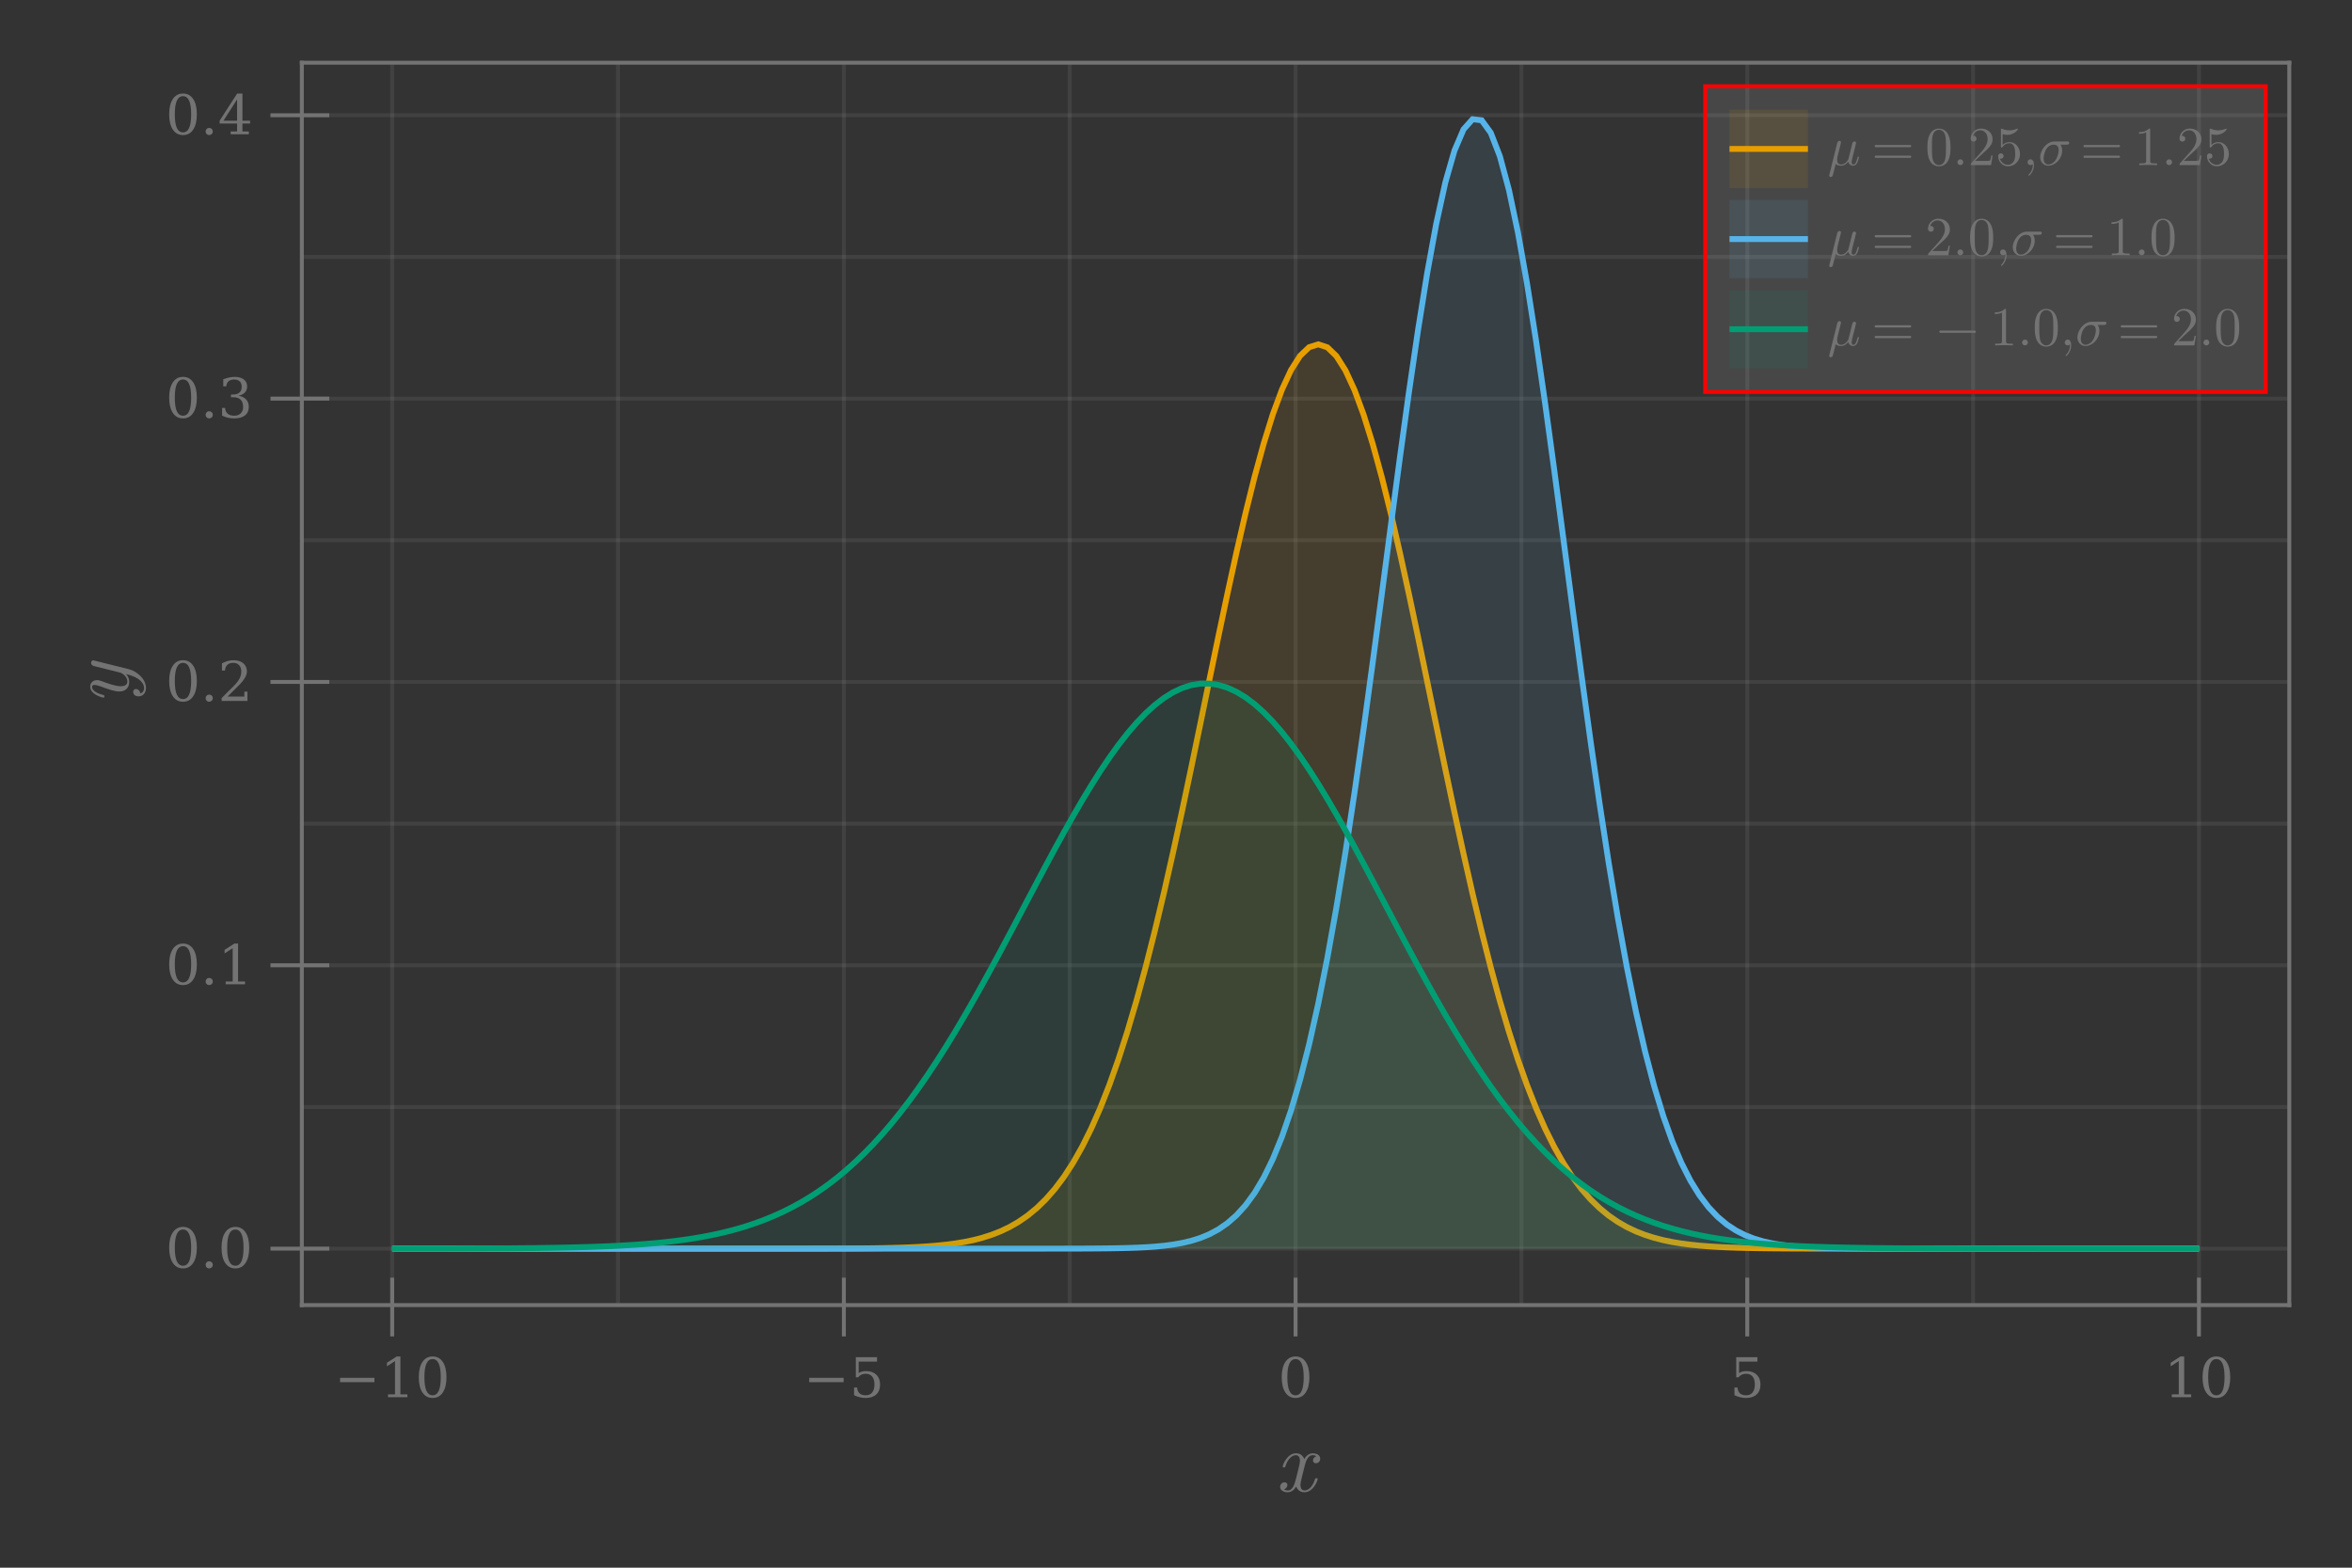 <?xml version="1.0" encoding="UTF-8"?>
<svg xmlns="http://www.w3.org/2000/svg" xmlns:xlink="http://www.w3.org/1999/xlink" width="600" height="400" viewBox="0 0 600 400">
<rect x="0" y="0" width="600" height="400" fill="#333333" stroke="none"/>
<defs>
<g>
<g id="glyph-0-0-26300f69">
<path d="M 10.734 -3.141 C 10.734 -3.359 10.562 -3.359 10.406 -3.359 C 10.141 -3.359 10.125 -3.344 10.016 -2.984 C 9.422 -1.094 8.312 -0.234 7.391 -0.234 C 6.953 -0.234 6.359 -0.5 6.359 -1.656 C 6.359 -2.172 6.594 -3.125 6.781 -3.875 L 7.531 -6.891 C 7.828 -8.031 8.422 -9.234 9.453 -9.234 C 9.531 -9.234 10.078 -9.234 10.422 -8.938 C 9.547 -8.719 9.547 -7.875 9.547 -7.875 C 9.547 -7.594 9.75 -7.172 10.312 -7.172 C 10.719 -7.172 11.391 -7.484 11.391 -8.344 C 11.391 -9.453 10.125 -9.719 9.484 -9.719 C 8.266 -9.719 7.547 -8.641 7.328 -8.234 C 6.844 -9.547 5.766 -9.719 5.219 -9.719 C 3.016 -9.719 1.828 -6.844 1.828 -6.344 C 1.828 -6.109 2.047 -6.109 2.156 -6.109 C 2.438 -6.109 2.438 -6.141 2.547 -6.484 C 3.141 -8.375 4.297 -9.234 5.172 -9.234 C 5.812 -9.234 6.219 -8.734 6.219 -7.859 C 6.219 -7.328 5.969 -6.25 5.766 -5.438 L 5.266 -3.438 C 4.906 -2 4.438 -0.234 3.125 -0.234 C 3.062 -0.234 2.531 -0.234 2.156 -0.547 C 2.812 -0.719 3.016 -1.281 3.016 -1.609 C 3.016 -2.172 2.547 -2.312 2.266 -2.312 C 1.719 -2.312 1.172 -1.844 1.172 -1.125 C 1.172 -0.266 2.094 0.234 3.109 0.234 C 4.156 0.234 4.891 -0.594 5.266 -1.25 C 5.703 0 6.781 0.234 7.344 0.234 C 9.609 0.234 10.734 -2.703 10.734 -3.141 Z M 10.734 -3.141 "/>
</g>
<g id="glyph-1-0-26300f69">
<path d="M 1.484 -4.938 L 10.25 -4.938 L 10.25 -3.828 L 1.484 -3.828 Z M 1.484 -4.938 "/>
</g>
<g id="glyph-2-0-26300f69">
<path d="M 1.984 0 L 1.984 -0.719 L 3.766 -0.719 L 3.766 -9.219 L 1.703 -7.875 L 1.703 -8.781 L 4.203 -10.391 L 5.141 -10.391 L 5.141 -0.719 L 6.922 -0.719 L 6.922 0 Z M 1.984 0 "/>
</g>
<g id="glyph-3-0-26300f69">
<path d="M 4.453 -0.484 C 5.148 -0.484 5.672 -0.863 6.016 -1.625 C 6.359 -2.395 6.531 -3.551 6.531 -5.094 C 6.531 -6.645 6.359 -7.801 6.016 -8.562 C 5.672 -9.332 5.148 -9.719 4.453 -9.719 C 3.754 -9.719 3.227 -9.332 2.875 -8.562 C 2.531 -7.801 2.359 -6.645 2.359 -5.094 C 2.359 -3.551 2.531 -2.395 2.875 -1.625 C 3.227 -0.863 3.754 -0.484 4.453 -0.484 Z M 4.453 0.203 C 3.348 0.203 2.484 -0.258 1.859 -1.188 C 1.234 -2.125 0.922 -3.426 0.922 -5.094 C 0.922 -6.77 1.234 -8.07 1.859 -9 C 2.484 -9.926 3.348 -10.391 4.453 -10.391 C 5.566 -10.391 6.43 -9.926 7.047 -9 C 7.672 -8.07 7.984 -6.77 7.984 -5.094 C 7.984 -3.426 7.672 -2.125 7.047 -1.188 C 6.43 -0.258 5.566 0.203 4.453 0.203 Z M 4.453 0.203 "/>
</g>
<g id="glyph-3-1-26300f69">
<path d="M 7.047 -10.203 L 7.047 -9.078 L 2.359 -9.078 L 2.359 -6.156 C 2.598 -6.32 2.875 -6.445 3.188 -6.531 C 3.508 -6.613 3.867 -6.656 4.266 -6.656 C 5.359 -6.656 6.223 -6.348 6.859 -5.734 C 7.504 -5.117 7.828 -4.285 7.828 -3.234 C 7.828 -2.148 7.504 -1.305 6.859 -0.703 C 6.211 -0.098 5.305 0.203 4.141 0.203 C 3.672 0.203 3.191 0.145 2.703 0.031 C 2.211 -0.082 1.707 -0.258 1.188 -0.5 L 1.188 -2.469 L 1.969 -2.469 C 2.008 -1.82 2.211 -1.328 2.578 -0.984 C 2.953 -0.648 3.473 -0.484 4.141 -0.484 C 4.859 -0.484 5.41 -0.719 5.797 -1.188 C 6.191 -1.664 6.391 -2.348 6.391 -3.234 C 6.391 -4.117 6.195 -4.797 5.812 -5.266 C 5.426 -5.734 4.867 -5.969 4.141 -5.969 C 3.734 -5.969 3.375 -5.895 3.062 -5.75 C 2.75 -5.602 2.473 -5.379 2.234 -5.078 L 1.641 -5.078 L 1.641 -10.203 Z M 7.047 -10.203 "/>
</g>
<g id="glyph-3-2-26300f69">
<path d="M 1.984 0 L 1.984 -0.719 L 3.766 -0.719 L 3.766 -9.219 L 1.703 -7.875 L 1.703 -8.781 L 4.203 -10.391 L 5.141 -10.391 L 5.141 -0.719 L 6.922 -0.719 L 6.922 0 Z M 1.984 0 "/>
</g>
<g id="glyph-4-0-26300f69">
<path d="M 7.047 -10.203 L 7.047 -9.078 L 2.359 -9.078 L 2.359 -6.156 C 2.598 -6.32 2.875 -6.445 3.188 -6.531 C 3.508 -6.613 3.867 -6.656 4.266 -6.656 C 5.359 -6.656 6.223 -6.348 6.859 -5.734 C 7.504 -5.117 7.828 -4.285 7.828 -3.234 C 7.828 -2.148 7.504 -1.305 6.859 -0.703 C 6.211 -0.098 5.305 0.203 4.141 0.203 C 3.672 0.203 3.191 0.145 2.703 0.031 C 2.211 -0.082 1.707 -0.258 1.188 -0.5 L 1.188 -2.469 L 1.969 -2.469 C 2.008 -1.82 2.211 -1.328 2.578 -0.984 C 2.953 -0.648 3.473 -0.484 4.141 -0.484 C 4.859 -0.484 5.41 -0.719 5.797 -1.188 C 6.191 -1.664 6.391 -2.348 6.391 -3.234 C 6.391 -4.117 6.195 -4.797 5.812 -5.266 C 5.426 -5.734 4.867 -5.969 4.141 -5.969 C 3.734 -5.969 3.375 -5.895 3.062 -5.75 C 2.75 -5.602 2.473 -5.379 2.234 -5.078 L 1.641 -5.078 L 1.641 -10.203 Z M 7.047 -10.203 "/>
</g>
<g id="glyph-5-0-26300f69">
<path d="M 0.062 -9.125 L -8.609 -11.281 C -8.734 -11.312 -8.844 -11.359 -8.906 -11.359 C -9.156 -11.359 -9.484 -11.172 -9.484 -10.734 C -9.484 -10.078 -8.844 -9.922 -8.672 -9.875 L -2.203 -8.266 C -1.562 -8.125 -0.234 -7.234 -0.234 -5.938 C -0.234 -4.953 -1.203 -4.75 -1.938 -4.75 C -3.281 -4.75 -5.266 -5.484 -6.75 -6.031 C -7.219 -6.203 -7.531 -6.312 -7.938 -6.312 C -9.047 -6.312 -9.719 -5.594 -9.719 -4.641 C -9.719 -2.594 -6.469 -1.828 -6.344 -1.828 C -6.109 -1.828 -6.109 -2.047 -6.109 -2.156 C -6.109 -2.438 -6.156 -2.469 -6.469 -2.547 C -7.156 -2.734 -9.234 -3.328 -9.234 -4.594 C -9.234 -4.844 -9.172 -5.078 -8.609 -5.078 C -8.078 -5.078 -7.484 -4.859 -6.625 -4.547 C -5.078 -3.984 -3.453 -3.406 -2.312 -3.406 C -0.391 -3.406 0.234 -4.688 0.234 -5.875 C 0.234 -6.891 -0.281 -7.562 -0.578 -7.859 C 3.062 -7.016 4.031 -5.391 4.031 -4.297 C 4.031 -3.234 3.188 -2.922 3.078 -2.922 C 3.078 -2.922 3.031 -2.953 3.016 -3.109 C 2.906 -3.781 2.312 -4.047 1.953 -4.047 C 1.5 -4.047 1.25 -3.703 1.25 -3.297 C 1.25 -3.031 1.391 -2.172 2.625 -2.172 C 3.766 -2.172 4.516 -3.078 4.516 -4.297 C 4.516 -6.578 2.25 -8.578 0.062 -9.125 Z M 0.062 -9.125 "/>
</g>
<g id="glyph-6-0-26300f69">
<path d="M 4.453 -0.484 C 5.148 -0.484 5.672 -0.863 6.016 -1.625 C 6.359 -2.395 6.531 -3.551 6.531 -5.094 C 6.531 -6.645 6.359 -7.801 6.016 -8.562 C 5.672 -9.332 5.148 -9.719 4.453 -9.719 C 3.754 -9.719 3.227 -9.332 2.875 -8.562 C 2.531 -7.801 2.359 -6.645 2.359 -5.094 C 2.359 -3.551 2.531 -2.395 2.875 -1.625 C 3.227 -0.863 3.754 -0.484 4.453 -0.484 Z M 4.453 0.203 C 3.348 0.203 2.484 -0.258 1.859 -1.188 C 1.234 -2.125 0.922 -3.426 0.922 -5.094 C 0.922 -6.77 1.234 -8.07 1.859 -9 C 2.484 -9.926 3.348 -10.391 4.453 -10.391 C 5.566 -10.391 6.43 -9.926 7.047 -9 C 7.672 -8.07 7.984 -6.77 7.984 -5.094 C 7.984 -3.426 7.672 -2.125 7.047 -1.188 C 6.43 -0.258 5.566 0.203 4.453 0.203 Z M 4.453 0.203 "/>
</g>
<g id="glyph-6-1-26300f69">
<path d="M 1.312 -0.719 C 1.312 -0.969 1.398 -1.18 1.578 -1.359 C 1.754 -1.535 1.973 -1.625 2.234 -1.625 C 2.484 -1.625 2.695 -1.535 2.875 -1.359 C 3.051 -1.18 3.141 -0.969 3.141 -0.719 C 3.141 -0.457 3.051 -0.238 2.875 -0.062 C 2.695 0.113 2.484 0.203 2.234 0.203 C 1.973 0.203 1.754 0.113 1.578 -0.062 C 1.398 -0.238 1.312 -0.457 1.312 -0.719 Z M 1.312 -0.719 "/>
</g>
<g id="glyph-6-2-26300f69">
<path d="M 1.797 -7.766 L 1.031 -7.766 L 1.031 -9.594 C 1.508 -9.852 1.992 -10.051 2.484 -10.188 C 2.984 -10.32 3.473 -10.391 3.953 -10.391 C 5.016 -10.391 5.852 -10.129 6.469 -9.609 C 7.082 -9.098 7.391 -8.398 7.391 -7.516 C 7.391 -6.516 6.691 -5.32 5.297 -3.938 C 5.191 -3.832 5.109 -3.754 5.047 -3.703 L 2.469 -1.125 L 6.734 -1.125 L 6.734 -2.375 L 7.531 -2.375 L 7.531 0 L 0.953 0 L 0.953 -0.75 L 4.047 -3.828 C 4.734 -4.516 5.223 -5.145 5.516 -5.719 C 5.805 -6.289 5.953 -6.891 5.953 -7.516 C 5.953 -8.203 5.77 -8.738 5.406 -9.125 C 5.051 -9.52 4.562 -9.719 3.938 -9.719 C 3.281 -9.719 2.773 -9.555 2.422 -9.234 C 2.066 -8.91 1.859 -8.422 1.797 -7.766 Z M 1.797 -7.766 "/>
</g>
<g id="glyph-6-3-26300f69">
<path d="M 1.359 -9.781 C 1.891 -9.977 2.398 -10.129 2.891 -10.234 C 3.379 -10.336 3.836 -10.391 4.266 -10.391 C 5.266 -10.391 6.047 -10.172 6.609 -9.734 C 7.172 -9.305 7.453 -8.711 7.453 -7.953 C 7.453 -7.336 7.258 -6.82 6.875 -6.406 C 6.488 -6 5.938 -5.723 5.219 -5.578 C 6.062 -5.453 6.711 -5.145 7.172 -4.656 C 7.641 -4.164 7.875 -3.531 7.875 -2.75 C 7.875 -1.801 7.551 -1.07 6.906 -0.562 C 6.27 -0.051 5.348 0.203 4.141 0.203 C 3.609 0.203 3.086 0.145 2.578 0.031 C 2.066 -0.082 1.562 -0.258 1.062 -0.5 L 1.062 -2.469 L 1.828 -2.469 C 1.879 -1.812 2.102 -1.316 2.5 -0.984 C 2.895 -0.648 3.453 -0.484 4.172 -0.484 C 4.867 -0.484 5.414 -0.68 5.812 -1.078 C 6.219 -1.484 6.422 -2.035 6.422 -2.734 C 6.422 -3.535 6.211 -4.145 5.797 -4.562 C 5.391 -4.977 4.785 -5.188 3.984 -5.188 L 3.328 -5.188 L 3.328 -5.875 L 3.672 -5.875 C 4.473 -5.875 5.07 -6.039 5.469 -6.375 C 5.863 -6.707 6.062 -7.207 6.062 -7.875 C 6.062 -8.469 5.895 -8.922 5.562 -9.234 C 5.238 -9.555 4.77 -9.719 4.156 -9.719 C 3.539 -9.719 3.062 -9.57 2.719 -9.281 C 2.383 -8.988 2.188 -8.555 2.125 -7.984 L 1.359 -7.984 Z M 1.359 -9.781 "/>
</g>
<g id="glyph-6-4-26300f69">
<path d="M 4.891 -3.453 L 4.891 -8.891 L 1.406 -3.453 Z M 7.891 0 L 3.25 0 L 3.25 -0.719 L 4.891 -0.719 L 4.891 -2.734 L 0.438 -2.734 L 0.438 -3.469 L 4.906 -10.391 L 6.25 -10.391 L 6.25 -3.453 L 8.203 -3.453 L 8.203 -2.734 L 6.25 -2.734 L 6.25 -0.719 L 7.891 -0.719 Z M 7.891 0 "/>
</g>
<g id="glyph-7-0-26300f69">
<path d="M 4.453 -0.484 C 5.148 -0.484 5.672 -0.863 6.016 -1.625 C 6.359 -2.395 6.531 -3.551 6.531 -5.094 C 6.531 -6.645 6.359 -7.801 6.016 -8.562 C 5.672 -9.332 5.148 -9.719 4.453 -9.719 C 3.754 -9.719 3.227 -9.332 2.875 -8.562 C 2.531 -7.801 2.359 -6.645 2.359 -5.094 C 2.359 -3.551 2.531 -2.395 2.875 -1.625 C 3.227 -0.863 3.754 -0.484 4.453 -0.484 Z M 4.453 0.203 C 3.348 0.203 2.484 -0.258 1.859 -1.188 C 1.234 -2.125 0.922 -3.426 0.922 -5.094 C 0.922 -6.77 1.234 -8.07 1.859 -9 C 2.484 -9.926 3.348 -10.391 4.453 -10.391 C 5.566 -10.391 6.43 -9.926 7.047 -9 C 7.672 -8.07 7.984 -6.77 7.984 -5.094 C 7.984 -3.426 7.672 -2.125 7.047 -1.188 C 6.43 -0.258 5.566 0.203 4.453 0.203 Z M 4.453 0.203 "/>
</g>
<g id="glyph-7-1-26300f69">
<path d="M 1.312 -0.719 C 1.312 -0.969 1.398 -1.18 1.578 -1.359 C 1.754 -1.535 1.973 -1.625 2.234 -1.625 C 2.484 -1.625 2.695 -1.535 2.875 -1.359 C 3.051 -1.18 3.141 -0.969 3.141 -0.719 C 3.141 -0.457 3.051 -0.238 2.875 -0.062 C 2.695 0.113 2.484 0.203 2.234 0.203 C 1.973 0.203 1.754 0.113 1.578 -0.062 C 1.398 -0.238 1.312 -0.457 1.312 -0.719 Z M 1.312 -0.719 "/>
</g>
<g id="glyph-7-2-26300f69">
<path d="M 1.984 0 L 1.984 -0.719 L 3.766 -0.719 L 3.766 -9.219 L 1.703 -7.875 L 1.703 -8.781 L 4.203 -10.391 L 5.141 -10.391 L 5.141 -0.719 L 6.922 -0.719 L 6.922 0 Z M 1.984 0 "/>
</g>
<g id="glyph-8-0-26300f69">
<path d="M 8.016 -2 C 8.016 -2.141 7.875 -2.141 7.844 -2.141 C 7.703 -2.141 7.688 -2.094 7.641 -1.891 C 7.406 -0.984 7.156 -0.156 6.578 -0.156 C 6.203 -0.156 6.156 -0.516 6.156 -0.797 C 6.156 -1.109 6.328 -1.766 6.438 -2.25 L 6.828 -3.766 C 6.875 -3.969 7.016 -4.516 7.062 -4.719 C 7.141 -5.047 7.281 -5.578 7.281 -5.656 C 7.281 -5.906 7.078 -6.031 6.875 -6.031 C 6.797 -6.031 6.438 -6.016 6.328 -5.547 L 5.672 -2.922 L 5.312 -1.5 C 5.297 -1.422 4.625 -0.156 3.484 -0.156 C 2.781 -0.156 2.453 -0.609 2.453 -1.375 C 2.453 -1.781 2.547 -2.172 2.641 -2.562 L 3.234 -4.906 C 3.297 -5.203 3.438 -5.734 3.438 -5.812 C 3.438 -6.047 3.281 -6.188 3.031 -6.188 C 3 -6.188 2.609 -6.172 2.484 -5.688 L 0.469 2.422 C 0.422 2.594 0.422 2.641 0.422 2.641 C 0.422 2.859 0.578 3.031 0.812 3.031 C 1.109 3.031 1.281 2.766 1.297 2.734 C 1.359 2.609 1.547 1.875 2.078 -0.281 C 2.516 0.094 3.156 0.156 3.438 0.156 C 4.406 0.156 4.953 -0.469 5.297 -0.875 C 5.422 -0.234 5.938 0.156 6.547 0.156 C 7.047 0.156 7.359 -0.172 7.594 -0.609 C 7.828 -1.125 8.016 -2 8.016 -2 Z M 8.016 -2 "/>
</g>
<g id="glyph-8-1-26300f69">
<path d="M 6.281 -2.438 L 5.938 -2.438 C 5.859 -2.016 5.766 -1.406 5.625 -1.188 C 5.531 -1.078 4.609 -1.078 4.297 -1.078 L 1.781 -1.078 L 3.266 -2.516 C 5.453 -4.453 6.281 -5.203 6.281 -6.609 C 6.281 -8.203 5.031 -9.328 3.312 -9.328 C 1.734 -9.328 0.703 -8.031 0.703 -6.797 C 0.703 -6 1.406 -6 1.438 -6 C 1.688 -6 2.172 -6.172 2.172 -6.75 C 2.172 -7.109 1.922 -7.469 1.422 -7.469 C 1.312 -7.469 1.281 -7.469 1.25 -7.469 C 1.562 -8.375 2.328 -8.891 3.141 -8.891 C 4.406 -8.891 5.016 -7.75 5.016 -6.609 C 5.016 -5.484 4.312 -4.375 3.547 -3.516 L 0.859 -0.516 C 0.703 -0.359 0.703 -0.344 0.703 0 L 5.891 0 Z M 6.281 -2.438 "/>
</g>
<g id="glyph-9-0-26300f69">
<path d="M 10.109 -4.859 C 10.109 -5.016 9.984 -5.141 9.828 -5.141 L 1.062 -5.141 C 0.906 -5.141 0.781 -5.016 0.781 -4.859 C 0.781 -4.703 0.906 -4.578 1.062 -4.578 L 9.828 -4.578 C 9.984 -4.578 10.109 -4.703 10.109 -4.859 Z M 10.109 -2.141 C 10.109 -2.297 9.984 -2.422 9.828 -2.422 L 1.062 -2.422 C 0.906 -2.422 0.781 -2.297 0.781 -2.141 C 0.781 -1.984 0.906 -1.859 1.062 -1.859 L 9.828 -1.859 C 9.984 -1.859 10.109 -1.984 10.109 -2.141 Z M 10.109 -2.141 "/>
</g>
<g id="glyph-10-0-26300f69">
<path d="M 6.438 -4.484 C 6.438 -5.594 6.375 -6.719 5.875 -7.75 C 5.234 -9.094 4.094 -9.328 3.5 -9.328 C 2.656 -9.328 1.641 -8.953 1.062 -7.656 C 0.609 -6.688 0.547 -5.594 0.547 -4.484 C 0.547 -3.438 0.609 -2.172 1.172 -1.109 C 1.781 0.031 2.797 0.312 3.484 0.312 C 4.234 0.312 5.312 0.016 5.922 -1.312 C 6.375 -2.281 6.438 -3.375 6.438 -4.484 Z M 5.281 -4.641 C 5.281 -3.594 5.281 -2.641 5.125 -1.75 C 4.906 -0.422 4.109 0 3.484 0 C 2.938 0 2.109 -0.344 1.859 -1.688 C 1.703 -2.531 1.703 -3.828 1.703 -4.641 C 1.703 -5.547 1.703 -6.469 1.812 -7.219 C 2.094 -8.891 3.141 -9.016 3.484 -9.016 C 3.953 -9.016 4.875 -8.766 5.141 -7.375 C 5.281 -6.594 5.281 -5.531 5.281 -4.641 Z M 5.281 -4.641 "/>
</g>
<g id="glyph-10-1-26300f69">
<path d="M 2.688 -0.734 C 2.688 -1.141 2.359 -1.484 1.953 -1.484 C 1.547 -1.484 1.203 -1.141 1.203 -0.734 C 1.203 -0.344 1.547 0 1.953 0 C 2.359 0 2.688 -0.344 2.688 -0.734 Z M 2.688 -0.734 "/>
</g>
<g id="glyph-10-2-26300f69">
<path d="M 6.281 -2.438 L 5.938 -2.438 C 5.859 -2.016 5.766 -1.406 5.625 -1.188 C 5.531 -1.078 4.609 -1.078 4.297 -1.078 L 1.781 -1.078 L 3.266 -2.516 C 5.453 -4.453 6.281 -5.203 6.281 -6.609 C 6.281 -8.203 5.031 -9.328 3.312 -9.328 C 1.734 -9.328 0.703 -8.031 0.703 -6.797 C 0.703 -6 1.406 -6 1.438 -6 C 1.688 -6 2.172 -6.172 2.172 -6.75 C 2.172 -7.109 1.922 -7.469 1.422 -7.469 C 1.312 -7.469 1.281 -7.469 1.25 -7.469 C 1.562 -8.375 2.328 -8.891 3.141 -8.891 C 4.406 -8.891 5.016 -7.75 5.016 -6.609 C 5.016 -5.484 4.312 -4.375 3.547 -3.516 L 0.859 -0.516 C 0.703 -0.359 0.703 -0.344 0.703 0 L 5.891 0 Z M 6.281 -2.438 "/>
</g>
<g id="glyph-10-3-26300f69">
<path d="M 6.281 -2.812 C 6.281 -4.484 5.141 -5.875 3.625 -5.875 C 2.953 -5.875 2.359 -5.656 1.844 -5.172 L 1.844 -7.891 C 2.125 -7.812 2.594 -7.719 3.031 -7.719 C 4.766 -7.719 5.734 -8.984 5.734 -9.172 C 5.734 -9.25 5.703 -9.328 5.594 -9.328 C 5.594 -9.328 5.562 -9.328 5.484 -9.281 C 5.203 -9.156 4.516 -8.875 3.578 -8.875 C 3.031 -8.875 2.375 -8.969 1.719 -9.266 C 1.609 -9.312 1.547 -9.312 1.547 -9.312 C 1.406 -9.312 1.406 -9.203 1.406 -8.969 L 1.406 -4.828 C 1.406 -4.578 1.406 -4.469 1.609 -4.469 C 1.703 -4.469 1.734 -4.516 1.797 -4.594 C 1.953 -4.812 2.469 -5.578 3.594 -5.578 C 4.328 -5.578 4.672 -4.922 4.781 -4.672 C 5.016 -4.156 5.047 -3.609 5.047 -2.906 C 5.047 -2.422 5.047 -1.578 4.703 -1 C 4.375 -0.453 3.844 -0.078 3.203 -0.078 C 2.188 -0.078 1.391 -0.828 1.141 -1.656 C 1.188 -1.641 1.234 -1.625 1.391 -1.625 C 1.844 -1.625 2.094 -1.969 2.094 -2.312 C 2.094 -2.641 1.844 -3 1.391 -3 C 1.188 -3 0.703 -2.891 0.703 -2.25 C 0.703 -1.047 1.672 0.312 3.234 0.312 C 4.859 0.312 6.281 -1.031 6.281 -2.812 Z M 6.281 -2.812 "/>
</g>
<g id="glyph-10-4-26300f69">
<path d="M 2.844 -0.016 C 2.844 -0.938 2.484 -1.484 1.953 -1.484 C 1.484 -1.484 1.203 -1.141 1.203 -0.734 C 1.203 -0.359 1.484 0 1.953 0 C 2.109 0 2.297 -0.062 2.438 -0.188 C 2.484 -0.203 2.5 -0.219 2.5 -0.219 C 2.5 -0.219 2.531 -0.203 2.531 -0.016 C 2.531 1.016 2.047 1.859 1.578 2.328 C 1.422 2.484 1.422 2.5 1.422 2.547 C 1.422 2.641 1.5 2.703 1.562 2.703 C 1.719 2.703 2.844 1.625 2.844 -0.016 Z M 2.844 -0.016 "/>
</g>
<g id="glyph-10-5-26300f69">
<path d="M 7.938 -5.703 C 7.938 -6.031 7.641 -6.031 7.391 -6.031 L 4.203 -6.031 C 2.094 -6.031 0.531 -3.719 0.531 -2.062 C 0.531 -0.828 1.359 0.156 2.625 0.156 C 4.281 0.156 6.141 -1.547 6.141 -3.703 C 6.141 -3.938 6.141 -4.609 5.719 -5.219 L 7.25 -5.219 C 7.438 -5.219 7.938 -5.219 7.938 -5.703 Z M 5.25 -3.859 C 5.25 -3.203 4.969 -2.062 4.5 -1.344 C 3.953 -0.516 3.188 -0.156 2.641 -0.156 C 1.953 -0.156 1.406 -0.656 1.406 -1.672 C 1.406 -2.094 1.562 -3.234 2.062 -4.062 C 2.641 -5.031 3.484 -5.219 3.969 -5.219 C 5.141 -5.219 5.25 -4.297 5.25 -3.859 Z M 5.25 -3.859 "/>
</g>
<g id="glyph-10-6-26300f69">
<path d="M 10.109 -4.859 C 10.109 -5.016 9.984 -5.141 9.828 -5.141 L 1.062 -5.141 C 0.906 -5.141 0.781 -5.016 0.781 -4.859 C 0.781 -4.703 0.906 -4.578 1.062 -4.578 L 9.828 -4.578 C 9.984 -4.578 10.109 -4.703 10.109 -4.859 Z M 10.109 -2.141 C 10.109 -2.297 9.984 -2.422 9.828 -2.422 L 1.062 -2.422 C 0.906 -2.422 0.781 -2.297 0.781 -2.141 C 0.781 -1.984 0.906 -1.859 1.062 -1.859 L 9.828 -1.859 C 9.984 -1.859 10.109 -1.984 10.109 -2.141 Z M 10.109 -2.141 "/>
</g>
<g id="glyph-10-7-26300f69">
<path d="M 5.859 0 L 5.859 -0.438 L 5.422 -0.438 C 4.156 -0.438 4.109 -0.594 4.109 -1.109 L 4.109 -8.953 C 4.109 -9.297 4.109 -9.328 3.797 -9.328 C 2.922 -8.422 1.688 -8.422 1.25 -8.422 L 1.25 -8 C 1.531 -8 2.359 -8 3.078 -8.359 L 3.078 -1.109 C 3.078 -0.609 3.031 -0.438 1.781 -0.438 L 1.328 -0.438 L 1.328 0 C 1.812 -0.047 3.031 -0.047 3.594 -0.047 C 4.156 -0.047 5.375 -0.047 5.859 0 Z M 5.859 0 "/>
</g>
<g id="glyph-11-0-26300f69">
<path d="M 6.438 -4.484 C 6.438 -5.594 6.375 -6.719 5.875 -7.75 C 5.234 -9.094 4.094 -9.328 3.5 -9.328 C 2.656 -9.328 1.641 -8.953 1.062 -7.656 C 0.609 -6.688 0.547 -5.594 0.547 -4.484 C 0.547 -3.438 0.609 -2.172 1.172 -1.109 C 1.781 0.031 2.797 0.312 3.484 0.312 C 4.234 0.312 5.312 0.016 5.922 -1.312 C 6.375 -2.281 6.438 -3.375 6.438 -4.484 Z M 5.281 -4.641 C 5.281 -3.594 5.281 -2.641 5.125 -1.75 C 4.906 -0.422 4.109 0 3.484 0 C 2.938 0 2.109 -0.344 1.859 -1.688 C 1.703 -2.531 1.703 -3.828 1.703 -4.641 C 1.703 -5.547 1.703 -6.469 1.812 -7.219 C 2.094 -8.891 3.141 -9.016 3.484 -9.016 C 3.953 -9.016 4.875 -8.766 5.141 -7.375 C 5.281 -6.594 5.281 -5.531 5.281 -4.641 Z M 5.281 -4.641 "/>
</g>
<g id="glyph-12-0-26300f69">
<path d="M 8.016 -2 C 8.016 -2.141 7.875 -2.141 7.844 -2.141 C 7.703 -2.141 7.688 -2.094 7.641 -1.891 C 7.406 -0.984 7.156 -0.156 6.578 -0.156 C 6.203 -0.156 6.156 -0.516 6.156 -0.797 C 6.156 -1.109 6.328 -1.766 6.438 -2.25 L 6.828 -3.766 C 6.875 -3.969 7.016 -4.516 7.062 -4.719 C 7.141 -5.047 7.281 -5.578 7.281 -5.656 C 7.281 -5.906 7.078 -6.031 6.875 -6.031 C 6.797 -6.031 6.438 -6.016 6.328 -5.547 L 5.672 -2.922 L 5.312 -1.5 C 5.297 -1.422 4.625 -0.156 3.484 -0.156 C 2.781 -0.156 2.453 -0.609 2.453 -1.375 C 2.453 -1.781 2.547 -2.172 2.641 -2.562 L 3.234 -4.906 C 3.297 -5.203 3.438 -5.734 3.438 -5.812 C 3.438 -6.047 3.281 -6.188 3.031 -6.188 C 3 -6.188 2.609 -6.172 2.484 -5.688 L 0.469 2.422 C 0.422 2.594 0.422 2.641 0.422 2.641 C 0.422 2.859 0.578 3.031 0.812 3.031 C 1.109 3.031 1.281 2.766 1.297 2.734 C 1.359 2.609 1.547 1.875 2.078 -0.281 C 2.516 0.094 3.156 0.156 3.438 0.156 C 4.406 0.156 4.953 -0.469 5.297 -0.875 C 5.422 -0.234 5.938 0.156 6.547 0.156 C 7.047 0.156 7.359 -0.172 7.594 -0.609 C 7.828 -1.125 8.016 -2 8.016 -2 Z M 8.016 -2 "/>
</g>
<g id="glyph-12-1-26300f69">
<path d="M 10.109 -4.859 C 10.109 -5.016 9.984 -5.141 9.828 -5.141 L 1.062 -5.141 C 0.906 -5.141 0.781 -5.016 0.781 -4.859 C 0.781 -4.703 0.906 -4.578 1.062 -4.578 L 9.828 -4.578 C 9.984 -4.578 10.109 -4.703 10.109 -4.859 Z M 10.109 -2.141 C 10.109 -2.297 9.984 -2.422 9.828 -2.422 L 1.062 -2.422 C 0.906 -2.422 0.781 -2.297 0.781 -2.141 C 0.781 -1.984 0.906 -1.859 1.062 -1.859 L 9.828 -1.859 C 9.984 -1.859 10.109 -1.984 10.109 -2.141 Z M 10.109 -2.141 "/>
</g>
<g id="glyph-12-2-26300f69">
<path d="M 5.859 0 L 5.859 -0.438 L 5.422 -0.438 C 4.156 -0.438 4.109 -0.594 4.109 -1.109 L 4.109 -8.953 C 4.109 -9.297 4.109 -9.328 3.797 -9.328 C 2.922 -8.422 1.688 -8.422 1.25 -8.422 L 1.25 -8 C 1.531 -8 2.359 -8 3.078 -8.359 L 3.078 -1.109 C 3.078 -0.609 3.031 -0.438 1.781 -0.438 L 1.328 -0.438 L 1.328 0 C 1.812 -0.047 3.031 -0.047 3.594 -0.047 C 4.156 -0.047 5.375 -0.047 5.859 0 Z M 5.859 0 "/>
</g>
<g id="glyph-12-3-26300f69">
<path d="M 2.688 -0.734 C 2.688 -1.141 2.359 -1.484 1.953 -1.484 C 1.547 -1.484 1.203 -1.141 1.203 -0.734 C 1.203 -0.344 1.547 0 1.953 0 C 2.359 0 2.688 -0.344 2.688 -0.734 Z M 2.688 -0.734 "/>
</g>
<g id="glyph-12-4-26300f69">
<path d="M 6.438 -4.484 C 6.438 -5.594 6.375 -6.719 5.875 -7.75 C 5.234 -9.094 4.094 -9.328 3.5 -9.328 C 2.656 -9.328 1.641 -8.953 1.062 -7.656 C 0.609 -6.688 0.547 -5.594 0.547 -4.484 C 0.547 -3.438 0.609 -2.172 1.172 -1.109 C 1.781 0.031 2.797 0.312 3.484 0.312 C 4.234 0.312 5.312 0.016 5.922 -1.312 C 6.375 -2.281 6.438 -3.375 6.438 -4.484 Z M 5.281 -4.641 C 5.281 -3.594 5.281 -2.641 5.125 -1.75 C 4.906 -0.422 4.109 0 3.484 0 C 2.938 0 2.109 -0.344 1.859 -1.688 C 1.703 -2.531 1.703 -3.828 1.703 -4.641 C 1.703 -5.547 1.703 -6.469 1.812 -7.219 C 2.094 -8.891 3.141 -9.016 3.484 -9.016 C 3.953 -9.016 4.875 -8.766 5.141 -7.375 C 5.281 -6.594 5.281 -5.531 5.281 -4.641 Z M 5.281 -4.641 "/>
</g>
<g id="glyph-12-5-26300f69">
<path d="M 7.938 -5.703 C 7.938 -6.031 7.641 -6.031 7.391 -6.031 L 4.203 -6.031 C 2.094 -6.031 0.531 -3.719 0.531 -2.062 C 0.531 -0.828 1.359 0.156 2.625 0.156 C 4.281 0.156 6.141 -1.547 6.141 -3.703 C 6.141 -3.938 6.141 -4.609 5.719 -5.219 L 7.25 -5.219 C 7.438 -5.219 7.938 -5.219 7.938 -5.703 Z M 5.25 -3.859 C 5.25 -3.203 4.969 -2.062 4.5 -1.344 C 3.953 -0.516 3.188 -0.156 2.641 -0.156 C 1.953 -0.156 1.406 -0.656 1.406 -1.672 C 1.406 -2.094 1.562 -3.234 2.062 -4.062 C 2.641 -5.031 3.484 -5.219 3.969 -5.219 C 5.141 -5.219 5.25 -4.297 5.25 -3.859 Z M 5.25 -3.859 "/>
</g>
<g id="glyph-12-6-26300f69">
<path d="M 6.281 -2.438 L 5.938 -2.438 C 5.859 -2.016 5.766 -1.406 5.625 -1.188 C 5.531 -1.078 4.609 -1.078 4.297 -1.078 L 1.781 -1.078 L 3.266 -2.516 C 5.453 -4.453 6.281 -5.203 6.281 -6.609 C 6.281 -8.203 5.031 -9.328 3.312 -9.328 C 1.734 -9.328 0.703 -8.031 0.703 -6.797 C 0.703 -6 1.406 -6 1.438 -6 C 1.688 -6 2.172 -6.172 2.172 -6.75 C 2.172 -7.109 1.922 -7.469 1.422 -7.469 C 1.312 -7.469 1.281 -7.469 1.25 -7.469 C 1.562 -8.375 2.328 -8.891 3.141 -8.891 C 4.406 -8.891 5.016 -7.75 5.016 -6.609 C 5.016 -5.484 4.312 -4.375 3.547 -3.516 L 0.859 -0.516 C 0.703 -0.359 0.703 -0.344 0.703 0 L 5.891 0 Z M 6.281 -2.438 "/>
</g>
<g id="glyph-13-0-26300f69">
<path d="M 10.109 -3.5 C 10.109 -3.656 9.984 -3.781 9.828 -3.781 L 1.062 -3.781 C 0.906 -3.781 0.781 -3.656 0.781 -3.5 C 0.781 -3.344 0.906 -3.219 1.062 -3.219 L 9.828 -3.219 C 9.984 -3.219 10.109 -3.344 10.109 -3.5 Z M 10.109 -3.5 "/>
</g>
<g id="glyph-14-0-26300f69">
<path d="M 2.844 -0.016 C 2.844 -0.938 2.484 -1.484 1.953 -1.484 C 1.484 -1.484 1.203 -1.141 1.203 -0.734 C 1.203 -0.359 1.484 0 1.953 0 C 2.109 0 2.297 -0.062 2.438 -0.188 C 2.484 -0.203 2.5 -0.219 2.5 -0.219 C 2.5 -0.219 2.531 -0.203 2.531 -0.016 C 2.531 1.016 2.047 1.859 1.578 2.328 C 1.422 2.484 1.422 2.5 1.422 2.547 C 1.422 2.641 1.5 2.703 1.562 2.703 C 1.719 2.703 2.844 1.625 2.844 -0.016 Z M 2.844 -0.016 "/>
</g>
</g>
</defs>
<path fill="none" stroke-width="1" stroke-linecap="butt" stroke-linejoin="miter" stroke="rgb(55%, 55%, 55%)" stroke-opacity="0.16" stroke-miterlimit="1.155" d="M 100.047 333 L 100.047 16 "/>
<path fill="none" stroke-width="1" stroke-linecap="butt" stroke-linejoin="miter" stroke="rgb(55%, 55%, 55%)" stroke-opacity="0.16" stroke-miterlimit="1.155" d="M 215.273 333 L 215.273 16 "/>
<path fill="none" stroke-width="1" stroke-linecap="butt" stroke-linejoin="miter" stroke="rgb(55%, 55%, 55%)" stroke-opacity="0.16" stroke-miterlimit="1.155" d="M 330.5 333 L 330.5 16 "/>
<path fill="none" stroke-width="1" stroke-linecap="butt" stroke-linejoin="miter" stroke="rgb(55%, 55%, 55%)" stroke-opacity="0.16" stroke-miterlimit="1.155" d="M 445.727 333 L 445.727 16 "/>
<path fill="none" stroke-width="1" stroke-linecap="butt" stroke-linejoin="miter" stroke="rgb(55%, 55%, 55%)" stroke-opacity="0.16" stroke-miterlimit="1.155" d="M 560.953 333 L 560.953 16 "/>
<path fill="none" stroke-width="1" stroke-linecap="butt" stroke-linejoin="miter" stroke="rgb(55%, 55%, 55%)" stroke-opacity="0.16" stroke-miterlimit="1.155" d="M 157.66 333 L 157.66 16 "/>
<path fill="none" stroke-width="1" stroke-linecap="butt" stroke-linejoin="miter" stroke="rgb(55%, 55%, 55%)" stroke-opacity="0.16" stroke-miterlimit="1.155" d="M 272.887 333 L 272.887 16 "/>
<path fill="none" stroke-width="1" stroke-linecap="butt" stroke-linejoin="miter" stroke="rgb(55%, 55%, 55%)" stroke-opacity="0.16" stroke-miterlimit="1.155" d="M 388.113 333 L 388.113 16 "/>
<path fill="none" stroke-width="1" stroke-linecap="butt" stroke-linejoin="miter" stroke="rgb(55%, 55%, 55%)" stroke-opacity="0.16" stroke-miterlimit="1.155" d="M 503.34 333 L 503.34 16 "/>
<path fill="none" stroke-width="1" stroke-linecap="butt" stroke-linejoin="miter" stroke="rgb(55%, 55%, 55%)" stroke-opacity="0.16" stroke-miterlimit="1.155" d="M 77 318.59 L 584 318.59 "/>
<path fill="none" stroke-width="1" stroke-linecap="butt" stroke-linejoin="miter" stroke="rgb(55%, 55%, 55%)" stroke-opacity="0.16" stroke-miterlimit="1.155" d="M 77 246.297 L 584 246.297 "/>
<path fill="none" stroke-width="1" stroke-linecap="butt" stroke-linejoin="miter" stroke="rgb(55%, 55%, 55%)" stroke-opacity="0.16" stroke-miterlimit="1.155" d="M 77 174 L 584 174 "/>
<path fill="none" stroke-width="1" stroke-linecap="butt" stroke-linejoin="miter" stroke="rgb(55%, 55%, 55%)" stroke-opacity="0.16" stroke-miterlimit="1.155" d="M 77 101.707 L 584 101.707 "/>
<path fill="none" stroke-width="1" stroke-linecap="butt" stroke-linejoin="miter" stroke="rgb(55%, 55%, 55%)" stroke-opacity="0.16" stroke-miterlimit="1.155" d="M 77 29.41 L 584 29.41 "/>
<path fill="none" stroke-width="1" stroke-linecap="butt" stroke-linejoin="miter" stroke="rgb(55%, 55%, 55%)" stroke-opacity="0.16" stroke-miterlimit="1.155" d="M 77 282.445 L 584 282.445 "/>
<path fill="none" stroke-width="1" stroke-linecap="butt" stroke-linejoin="miter" stroke="rgb(55%, 55%, 55%)" stroke-opacity="0.16" stroke-miterlimit="1.155" d="M 77 210.148 L 584 210.148 "/>
<path fill="none" stroke-width="1" stroke-linecap="butt" stroke-linejoin="miter" stroke="rgb(55%, 55%, 55%)" stroke-opacity="0.16" stroke-miterlimit="1.155" d="M 77 137.855 L 584 137.855 "/>
<path fill="none" stroke-width="1" stroke-linecap="butt" stroke-linejoin="miter" stroke="rgb(55%, 55%, 55%)" stroke-opacity="0.16" stroke-miterlimit="1.155" d="M 77 65.559 L 584 65.559 "/>
<g fill="rgb(45.098%, 45.098%, 45.098%)" fill-opacity="1">
<use xlink:href="#glyph-0-0-26300f69" x="325.396" y="380.529"/>
</g>
<g fill="rgb(45.098%, 45.098%, 45.098%)" fill-opacity="1">
<use xlink:href="#glyph-1-0-26300f69" x="85.273" y="356.495"/>
</g>
<g fill="rgb(45.098%, 45.098%, 45.098%)" fill-opacity="1">
<use xlink:href="#glyph-2-0-26300f69" x="97.003" y="356.495"/>
</g>
<g fill="rgb(45.098%, 45.098%, 45.098%)" fill-opacity="1">
<use xlink:href="#glyph-3-0-26300f69" x="105.911" y="356.495"/>
</g>
<g fill="rgb(45.098%, 45.098%, 45.098%)" fill-opacity="1">
<use xlink:href="#glyph-1-0-26300f69" x="204.954" y="356.495"/>
</g>
<g fill="rgb(45.098%, 45.098%, 45.098%)" fill-opacity="1">
<use xlink:href="#glyph-4-0-26300f69" x="216.684" y="356.495"/>
</g>
<g fill="rgb(45.098%, 45.098%, 45.098%)" fill-opacity="1">
<use xlink:href="#glyph-3-0-26300f69" x="326.046" y="356.495"/>
</g>
<g fill="rgb(45.098%, 45.098%, 45.098%)" fill-opacity="1">
<use xlink:href="#glyph-3-1-26300f69" x="441.274" y="356.495"/>
</g>
<g fill="rgb(45.098%, 45.098%, 45.098%)" fill-opacity="1">
<use xlink:href="#glyph-3-2-26300f69" x="552.047" y="356.495"/>
</g>
<g fill="rgb(45.098%, 45.098%, 45.098%)" fill-opacity="1">
<use xlink:href="#glyph-3-0-26300f69" x="560.955" y="356.495"/>
</g>
<g fill="rgb(45.098%, 45.098%, 45.098%)" fill-opacity="1">
<use xlink:href="#glyph-5-0-26300f69" x="32.725" y="179.846"/>
</g>
<g fill="rgb(45.098%, 45.098%, 45.098%)" fill-opacity="1">
<use xlink:href="#glyph-6-0-26300f69" x="42.235" y="323.438"/>
</g>
<g fill="rgb(45.098%, 45.098%, 45.098%)" fill-opacity="1">
<use xlink:href="#glyph-6-1-26300f69" x="51.143" y="323.438"/>
</g>
<g fill="rgb(45.098%, 45.098%, 45.098%)" fill-opacity="1">
<use xlink:href="#glyph-6-0-26300f69" x="55.593" y="323.438"/>
</g>
<g fill="rgb(45.098%, 45.098%, 45.098%)" fill-opacity="1">
<use xlink:href="#glyph-7-0-26300f69" x="42.235" y="251.143"/>
</g>
<g fill="rgb(45.098%, 45.098%, 45.098%)" fill-opacity="1">
<use xlink:href="#glyph-7-1-26300f69" x="51.143" y="251.143"/>
</g>
<g fill="rgb(45.098%, 45.098%, 45.098%)" fill-opacity="1">
<use xlink:href="#glyph-7-2-26300f69" x="55.593" y="251.143"/>
</g>
<g fill="rgb(45.098%, 45.098%, 45.098%)" fill-opacity="1">
<use xlink:href="#glyph-6-0-26300f69" x="42.235" y="178.848"/>
</g>
<g fill="rgb(45.098%, 45.098%, 45.098%)" fill-opacity="1">
<use xlink:href="#glyph-6-1-26300f69" x="51.143" y="178.848"/>
</g>
<g fill="rgb(45.098%, 45.098%, 45.098%)" fill-opacity="1">
<use xlink:href="#glyph-6-2-26300f69" x="55.593" y="178.848"/>
</g>
<g fill="rgb(45.098%, 45.098%, 45.098%)" fill-opacity="1">
<use xlink:href="#glyph-6-0-26300f69" x="42.235" y="106.553"/>
</g>
<g fill="rgb(45.098%, 45.098%, 45.098%)" fill-opacity="1">
<use xlink:href="#glyph-6-1-26300f69" x="51.143" y="106.553"/>
</g>
<g fill="rgb(45.098%, 45.098%, 45.098%)" fill-opacity="1">
<use xlink:href="#glyph-6-3-26300f69" x="55.593" y="106.553"/>
</g>
<g fill="rgb(45.098%, 45.098%, 45.098%)" fill-opacity="1">
<use xlink:href="#glyph-6-0-26300f69" x="42.235" y="34.258"/>
</g>
<g fill="rgb(45.098%, 45.098%, 45.098%)" fill-opacity="1">
<use xlink:href="#glyph-6-1-26300f69" x="51.143" y="34.258"/>
</g>
<g fill="rgb(45.098%, 45.098%, 45.098%)" fill-opacity="1">
<use xlink:href="#glyph-6-4-26300f69" x="55.593" y="34.258"/>
</g>
<path fill="none" stroke-width="1.5" stroke-linecap="butt" stroke-linejoin="miter" stroke="rgb(90.196%, 62.353%, 0%)" stroke-opacity="1" stroke-miterlimit="2" d="M 100.047 318.59 L 199.641 318.59 L 201.953 318.586 L 204.27 318.586 L 208.902 318.578 L 211.219 318.57 L 213.535 318.566 L 215.852 318.555 L 218.168 318.539 L 220.484 318.52 L 222.801 318.492 L 225.117 318.457 L 227.434 318.406 L 229.75 318.344 L 232.066 318.258 L 234.379 318.148 L 236.695 318.004 L 239.012 317.816 L 241.328 317.578 L 243.645 317.277 L 245.961 316.895 L 248.277 316.418 L 250.594 315.82 L 252.91 315.082 L 255.227 314.18 L 257.543 313.074 L 259.859 311.742 L 262.176 310.141 L 264.492 308.234 L 266.805 305.98 L 269.121 303.332 L 271.438 300.246 L 273.754 296.676 L 276.07 292.586 L 278.387 287.926 L 280.703 282.668 L 283.02 276.777 L 285.336 270.234 L 287.652 263.027 L 289.969 255.16 L 292.285 246.641 L 294.602 237.508 L 296.918 227.805 L 299.23 217.594 L 301.547 206.957 L 303.863 196 L 306.18 184.828 L 308.496 173.582 L 310.812 162.406 L 313.129 151.449 L 315.445 140.879 L 317.762 130.855 L 320.078 121.543 L 322.395 113.105 L 324.711 105.684 L 327.027 99.418 L 329.344 94.422 L 331.656 90.785 L 333.973 88.586 L 336.289 87.859 L 338.605 88.621 L 340.922 90.859 L 343.238 94.527 L 345.555 99.559 L 347.871 105.855 L 350.188 113.305 L 352.504 121.766 L 354.82 131.098 L 357.137 141.137 L 359.453 151.719 L 361.77 162.684 L 364.082 173.863 L 366.398 185.109 L 368.715 196.273 L 371.031 207.23 L 373.348 217.855 L 375.664 228.055 L 377.98 237.746 L 380.297 246.863 L 382.613 255.363 L 384.93 263.215 L 387.246 270.406 L 389.562 276.93 L 391.879 282.805 L 394.195 288.051 L 396.508 292.691 L 398.824 296.773 L 401.141 300.328 L 403.457 303.402 L 405.773 306.039 L 408.09 308.285 L 410.406 310.188 L 412.723 311.777 L 415.039 313.105 L 417.355 314.203 L 419.672 315.102 L 421.988 315.836 L 424.305 316.43 L 426.621 316.906 L 428.934 317.285 L 431.25 317.586 L 433.566 317.824 L 435.883 318.008 L 438.199 318.152 L 440.516 318.262 L 442.832 318.344 L 445.148 318.41 L 447.465 318.457 L 449.781 318.492 L 452.098 318.52 L 454.414 318.539 L 456.73 318.555 L 459.047 318.566 L 461.359 318.574 L 468.309 318.586 L 470.625 318.586 L 472.941 318.59 L 560.953 318.59 "/>
<path fill-rule="nonzero" fill="rgb(90.196%, 62.353%, 0%)" fill-opacity="0.1" d="M 100.047 318.59 L 197.324 318.59 L 199.641 318.586 L 204.27 318.586 L 208.902 318.578 L 211.219 318.57 L 213.535 318.566 L 215.852 318.555 L 218.168 318.539 L 220.484 318.52 L 222.801 318.492 L 225.117 318.457 L 227.434 318.406 L 229.75 318.344 L 232.066 318.258 L 234.379 318.148 L 236.695 318.004 L 239.012 317.816 L 241.328 317.578 L 243.645 317.277 L 245.961 316.895 L 248.277 316.418 L 250.594 315.82 L 252.91 315.082 L 255.227 314.18 L 257.543 313.074 L 259.859 311.742 L 262.176 310.141 L 264.492 308.234 L 266.805 305.98 L 269.121 303.332 L 271.438 300.246 L 273.754 296.676 L 276.07 292.586 L 278.387 287.926 L 280.703 282.668 L 283.02 276.777 L 285.336 270.234 L 287.652 263.027 L 289.969 255.16 L 292.285 246.641 L 294.602 237.508 L 296.918 227.805 L 299.23 217.594 L 301.547 206.957 L 303.863 196 L 306.18 184.828 L 308.496 173.582 L 310.812 162.406 L 313.129 151.449 L 315.445 140.879 L 317.762 130.855 L 320.078 121.543 L 322.395 113.105 L 324.711 105.684 L 327.027 99.418 L 329.344 94.422 L 331.656 90.785 L 333.973 88.586 L 336.289 87.859 L 338.605 88.621 L 340.922 90.859 L 343.238 94.527 L 345.555 99.559 L 347.871 105.855 L 350.188 113.305 L 352.504 121.766 L 354.82 131.098 L 357.137 141.137 L 359.453 151.719 L 361.77 162.684 L 364.082 173.863 L 366.398 185.109 L 368.715 196.273 L 371.031 207.23 L 373.348 217.855 L 375.664 228.055 L 377.98 237.746 L 380.297 246.863 L 382.613 255.363 L 384.93 263.215 L 387.246 270.406 L 389.562 276.93 L 391.879 282.805 L 394.195 288.051 L 396.508 292.691 L 398.824 296.773 L 401.141 300.328 L 403.457 303.402 L 405.773 306.039 L 408.09 308.285 L 410.406 310.188 L 412.723 311.777 L 415.039 313.105 L 417.355 314.203 L 419.672 315.102 L 421.988 315.836 L 424.305 316.43 L 426.621 316.906 L 428.934 317.285 L 431.25 317.586 L 433.566 317.824 L 435.883 318.008 L 438.199 318.152 L 440.516 318.262 L 442.832 318.344 L 445.148 318.41 L 447.465 318.457 L 449.781 318.492 L 452.098 318.52 L 454.414 318.539 L 456.73 318.555 L 459.047 318.566 L 461.359 318.574 L 468.309 318.586 L 470.625 318.586 L 472.941 318.59 L 560.953 318.59 Z M 100.047 318.59 "/>
<path fill="none" stroke-width="1.5" stroke-linecap="butt" stroke-linejoin="miter" stroke="rgb(33.725%, 70.588%, 91.373%)" stroke-opacity="1" stroke-miterlimit="2" d="M 100.047 318.59 L 264.492 318.59 L 266.805 318.586 L 269.121 318.586 L 273.754 318.578 L 276.07 318.57 L 278.387 318.559 L 280.703 318.539 L 283.02 318.516 L 285.336 318.477 L 287.652 318.422 L 289.969 318.344 L 292.285 318.234 L 294.602 318.078 L 296.918 317.859 L 299.23 317.559 L 301.547 317.152 L 303.863 316.605 L 306.18 315.879 L 308.496 314.926 L 310.812 313.684 L 313.129 312.086 L 315.445 310.055 L 317.762 307.5 L 320.078 304.328 L 322.395 300.434 L 324.711 295.711 L 327.027 290.043 L 329.344 283.336 L 331.656 275.484 L 333.973 266.418 L 336.289 256.078 L 338.605 244.445 L 340.922 231.527 L 343.238 217.387 L 345.555 202.129 L 347.871 185.922 L 350.188 168.977 L 352.504 151.566 L 354.82 134 L 357.137 116.637 L 359.453 99.859 L 361.77 84.07 L 364.082 69.672 L 366.398 57.043 L 368.715 46.531 L 371.031 38.445 L 373.348 33.016 L 375.664 30.41 L 377.98 30.699 L 380.297 33.883 L 382.613 39.855 L 384.93 48.449 L 387.246 59.406 L 389.562 72.422 L 391.879 87.133 L 394.195 103.148 L 396.508 120.074 L 398.824 137.508 L 401.141 155.07 L 403.457 172.414 L 405.773 189.23 L 408.09 205.262 L 410.406 220.309 L 412.723 234.211 L 415.039 246.875 L 417.355 258.25 L 419.672 268.332 L 421.988 277.152 L 424.305 284.766 L 426.621 291.258 L 428.934 296.727 L 431.25 301.277 L 433.566 305.016 L 435.883 308.059 L 438.199 310.5 L 440.516 312.438 L 442.832 313.957 L 445.148 315.137 L 447.465 316.043 L 449.781 316.73 L 452.098 317.246 L 454.414 317.629 L 456.73 317.91 L 459.047 318.113 L 461.359 318.258 L 463.676 318.363 L 465.992 318.434 L 468.309 318.484 L 470.625 318.52 L 472.941 318.543 L 475.258 318.562 L 479.891 318.578 L 484.523 318.586 L 486.84 318.586 L 489.156 318.59 L 560.953 318.59 "/>
<path fill-rule="nonzero" fill="rgb(33.725%, 70.588%, 91.373%)" fill-opacity="0.1" d="M 100.047 318.59 L 264.492 318.59 L 266.805 318.586 L 269.121 318.586 L 273.754 318.578 L 276.07 318.57 L 278.387 318.559 L 280.703 318.539 L 283.02 318.516 L 285.336 318.477 L 287.652 318.422 L 289.969 318.344 L 292.285 318.234 L 294.602 318.078 L 296.918 317.859 L 299.23 317.559 L 301.547 317.152 L 303.863 316.605 L 306.18 315.879 L 308.496 314.926 L 310.812 313.684 L 313.129 312.086 L 315.445 310.055 L 317.762 307.5 L 320.078 304.328 L 322.395 300.434 L 324.711 295.711 L 327.027 290.043 L 329.344 283.336 L 331.656 275.484 L 333.973 266.418 L 336.289 256.078 L 338.605 244.445 L 340.922 231.527 L 343.238 217.387 L 345.555 202.129 L 347.871 185.922 L 350.188 168.977 L 352.504 151.566 L 354.82 134 L 357.137 116.637 L 359.453 99.859 L 361.77 84.07 L 364.082 69.672 L 366.398 57.043 L 368.715 46.531 L 371.031 38.445 L 373.348 33.016 L 375.664 30.41 L 377.98 30.699 L 380.297 33.883 L 382.613 39.855 L 384.93 48.449 L 387.246 59.406 L 389.562 72.422 L 391.879 87.133 L 394.195 103.148 L 396.508 120.074 L 398.824 137.508 L 401.141 155.07 L 403.457 172.414 L 405.773 189.23 L 408.09 205.262 L 410.406 220.309 L 412.723 234.211 L 415.039 246.875 L 417.355 258.25 L 419.672 268.332 L 421.988 277.152 L 424.305 284.766 L 426.621 291.258 L 428.934 296.727 L 431.25 301.277 L 433.566 305.016 L 435.883 308.059 L 438.199 310.5 L 440.516 312.438 L 442.832 313.957 L 445.148 315.137 L 447.465 316.043 L 449.781 316.73 L 452.098 317.246 L 454.414 317.629 L 456.73 317.91 L 459.047 318.113 L 461.359 318.258 L 463.676 318.363 L 465.992 318.434 L 468.309 318.484 L 470.625 318.52 L 472.941 318.543 L 475.258 318.562 L 479.891 318.578 L 484.523 318.586 L 486.84 318.586 L 489.156 318.59 L 560.953 318.59 Z M 100.047 318.59 "/>
<path fill="none" stroke-width="1.5" stroke-linecap="butt" stroke-linejoin="miter" stroke="rgb(0%, 61.961%, 45.098%)" stroke-opacity="1" stroke-miterlimit="2" d="M 100.047 318.586 L 102.363 318.582 L 104.676 318.582 L 106.992 318.578 L 109.309 318.578 L 116.258 318.566 L 123.207 318.543 L 127.84 318.52 L 130.156 318.504 L 132.473 318.484 L 134.789 318.461 L 137.102 318.434 L 139.418 318.402 L 141.734 318.367 L 144.051 318.32 L 146.367 318.27 L 148.684 318.207 L 151 318.137 L 153.316 318.055 L 155.633 317.957 L 157.949 317.844 L 160.266 317.711 L 162.582 317.559 L 164.898 317.383 L 167.215 317.184 L 169.527 316.953 L 171.844 316.688 L 174.16 316.387 L 176.477 316.047 L 178.793 315.66 L 181.109 315.223 L 183.426 314.73 L 185.742 314.18 L 188.059 313.559 L 190.375 312.867 L 192.691 312.094 L 195.008 311.238 L 197.324 310.289 L 199.641 309.242 L 201.953 308.09 L 204.27 306.824 L 206.586 305.438 L 208.902 303.93 L 211.219 302.285 L 213.535 300.504 L 215.852 298.578 L 218.168 296.504 L 220.484 294.277 L 222.801 291.895 L 225.117 289.352 L 227.434 286.645 L 229.75 283.773 L 232.066 280.746 L 234.379 277.555 L 236.695 274.207 L 239.012 270.707 L 241.328 267.062 L 243.645 263.281 L 245.961 259.371 L 248.277 255.344 L 250.594 251.215 L 252.91 246.996 L 255.227 242.707 L 257.543 238.359 L 259.859 233.98 L 262.176 229.586 L 264.492 225.199 L 266.805 220.844 L 269.121 216.543 L 271.438 212.324 L 273.754 208.207 L 276.07 204.223 L 278.387 200.391 L 280.703 196.738 L 283.02 193.289 L 285.336 190.07 L 287.652 187.098 L 289.969 184.398 L 292.285 181.988 L 294.602 179.883 L 296.918 178.105 L 299.23 176.66 L 301.547 175.562 L 303.863 174.82 L 306.18 174.438 L 308.496 174.422 L 310.812 174.766 L 313.129 175.473 L 315.445 176.535 L 317.762 177.945 L 320.078 179.691 L 322.395 181.762 L 324.711 184.145 L 327.027 186.816 L 329.344 189.762 L 331.656 192.957 L 333.973 196.383 L 336.289 200.016 L 338.605 203.832 L 340.922 207.805 L 343.238 211.906 L 345.555 216.117 L 347.871 220.414 L 350.188 224.762 L 352.504 229.148 L 354.82 233.543 L 357.137 237.926 L 359.453 242.273 L 361.77 246.57 L 364.082 250.797 L 366.398 254.938 L 368.715 258.973 L 371.031 262.895 L 373.348 266.691 L 375.664 270.352 L 377.98 273.863 L 380.297 277.227 L 382.613 280.434 L 384.93 283.48 L 387.246 286.363 L 389.562 289.086 L 391.879 291.648 L 394.195 294.047 L 396.508 296.289 L 398.824 298.379 L 401.141 300.32 L 403.457 302.113 L 405.773 303.77 L 408.09 305.293 L 410.406 306.691 L 412.723 307.969 L 415.039 309.133 L 417.355 310.188 L 419.672 311.148 L 421.988 312.012 L 424.305 312.793 L 426.621 313.492 L 428.934 314.117 L 431.25 314.68 L 433.566 315.176 L 435.883 315.621 L 438.199 316.012 L 440.516 316.355 L 442.832 316.66 L 445.148 316.926 L 447.465 317.16 L 449.781 317.363 L 452.098 317.543 L 454.414 317.695 L 456.73 317.828 L 459.047 317.945 L 461.359 318.043 L 463.676 318.129 L 465.992 318.203 L 468.309 318.266 L 470.625 318.316 L 472.941 318.363 L 477.574 318.434 L 479.891 318.461 L 484.523 318.5 L 489.156 318.531 L 491.473 318.543 L 493.785 318.551 L 496.102 318.559 L 498.418 318.562 L 500.734 318.57 L 505.367 318.578 L 507.684 318.578 L 510 318.582 L 512.316 318.582 L 514.633 318.586 L 519.266 318.586 L 521.582 318.59 L 560.953 318.59 "/>
<path fill-rule="nonzero" fill="rgb(0%, 61.961%, 45.098%)" fill-opacity="0.1" d="M 100.047 318.586 L 102.363 318.582 L 104.676 318.582 L 106.992 318.578 L 109.309 318.578 L 116.258 318.566 L 123.207 318.543 L 127.84 318.52 L 130.156 318.504 L 132.473 318.484 L 134.789 318.461 L 137.102 318.434 L 139.418 318.402 L 141.734 318.367 L 144.051 318.32 L 146.367 318.27 L 148.684 318.207 L 151 318.137 L 153.316 318.055 L 155.633 317.957 L 157.949 317.844 L 160.266 317.711 L 162.582 317.559 L 164.898 317.383 L 167.215 317.184 L 169.527 316.953 L 171.844 316.688 L 174.16 316.387 L 176.477 316.047 L 178.793 315.66 L 181.109 315.223 L 183.426 314.73 L 185.742 314.18 L 188.059 313.559 L 190.375 312.867 L 192.691 312.094 L 195.008 311.238 L 197.324 310.289 L 199.641 309.242 L 201.953 308.09 L 204.27 306.824 L 206.586 305.438 L 208.902 303.93 L 211.219 302.285 L 213.535 300.504 L 215.852 298.578 L 218.168 296.504 L 220.484 294.277 L 222.801 291.895 L 225.117 289.352 L 227.434 286.645 L 229.75 283.773 L 232.066 280.746 L 234.379 277.555 L 236.695 274.207 L 239.012 270.707 L 241.328 267.062 L 243.645 263.281 L 245.961 259.371 L 248.277 255.344 L 250.594 251.215 L 252.91 246.996 L 255.227 242.707 L 257.543 238.359 L 259.859 233.98 L 262.176 229.586 L 264.492 225.199 L 266.805 220.844 L 269.121 216.543 L 271.438 212.324 L 273.754 208.207 L 276.07 204.223 L 278.387 200.391 L 280.703 196.738 L 283.02 193.289 L 285.336 190.07 L 287.652 187.098 L 289.969 184.398 L 292.285 181.988 L 294.602 179.883 L 296.918 178.105 L 299.23 176.66 L 301.547 175.562 L 303.863 174.82 L 306.18 174.438 L 308.496 174.422 L 310.812 174.766 L 313.129 175.473 L 315.445 176.535 L 317.762 177.945 L 320.078 179.691 L 322.395 181.762 L 324.711 184.145 L 327.027 186.816 L 329.344 189.762 L 331.656 192.957 L 333.973 196.383 L 336.289 200.016 L 338.605 203.832 L 340.922 207.805 L 343.238 211.906 L 345.555 216.117 L 347.871 220.414 L 350.188 224.762 L 352.504 229.148 L 354.82 233.543 L 357.137 237.926 L 359.453 242.273 L 361.77 246.57 L 364.082 250.797 L 366.398 254.938 L 368.715 258.973 L 371.031 262.895 L 373.348 266.691 L 375.664 270.352 L 377.98 273.863 L 380.297 277.227 L 382.613 280.434 L 384.93 283.48 L 387.246 286.363 L 389.562 289.086 L 391.879 291.648 L 394.195 294.047 L 396.508 296.289 L 398.824 298.379 L 401.141 300.32 L 403.457 302.113 L 405.773 303.77 L 408.09 305.293 L 410.406 306.691 L 412.723 307.969 L 415.039 309.133 L 417.355 310.188 L 419.672 311.148 L 421.988 312.012 L 424.305 312.793 L 426.621 313.492 L 428.934 314.117 L 431.25 314.68 L 433.566 315.176 L 435.883 315.621 L 438.199 316.012 L 440.516 316.355 L 442.832 316.66 L 445.148 316.926 L 447.465 317.16 L 449.781 317.363 L 452.098 317.543 L 454.414 317.695 L 456.73 317.828 L 459.047 317.945 L 461.359 318.043 L 463.676 318.129 L 465.992 318.203 L 468.309 318.266 L 470.625 318.316 L 472.941 318.363 L 477.574 318.434 L 479.891 318.461 L 484.523 318.5 L 489.156 318.531 L 491.473 318.543 L 493.785 318.551 L 496.102 318.559 L 498.418 318.562 L 500.734 318.57 L 505.367 318.578 L 507.684 318.578 L 510 318.582 L 512.316 318.582 L 514.633 318.586 L 519.266 318.586 L 521.582 318.59 L 560.953 318.59 L 100.047 318.59 Z M 100.047 318.586 "/>
<path fill-rule="nonzero" fill="rgb(100%, 100%, 100%)" fill-opacity="0.1" stroke-width="1" stroke-linecap="butt" stroke-linejoin="miter" stroke="rgb(100%, 0%, 0%)" stroke-opacity="1" stroke-miterlimit="2" d="M 435 100 L 578 100 L 578 22 L 435 22 Z M 435 100 "/>
<path fill="none" stroke-width="1" stroke-linecap="butt" stroke-linejoin="miter" stroke="rgb(45.098%, 45.098%, 45.098%)" stroke-opacity="1" stroke-miterlimit="1.155" d="M 100.047 326 L 100.047 341 "/>
<path fill="none" stroke-width="1" stroke-linecap="butt" stroke-linejoin="miter" stroke="rgb(45.098%, 45.098%, 45.098%)" stroke-opacity="1" stroke-miterlimit="1.155" d="M 215.273 326 L 215.273 341 "/>
<path fill="none" stroke-width="1" stroke-linecap="butt" stroke-linejoin="miter" stroke="rgb(45.098%, 45.098%, 45.098%)" stroke-opacity="1" stroke-miterlimit="1.155" d="M 330.5 326 L 330.5 341 "/>
<path fill="none" stroke-width="1" stroke-linecap="butt" stroke-linejoin="miter" stroke="rgb(45.098%, 45.098%, 45.098%)" stroke-opacity="1" stroke-miterlimit="1.155" d="M 445.727 326 L 445.727 341 "/>
<path fill="none" stroke-width="1" stroke-linecap="butt" stroke-linejoin="miter" stroke="rgb(45.098%, 45.098%, 45.098%)" stroke-opacity="1" stroke-miterlimit="1.155" d="M 560.953 326 L 560.953 341 "/>
<path fill="none" stroke-width="1" stroke-linecap="butt" stroke-linejoin="miter" stroke="rgb(45.098%, 45.098%, 45.098%)" stroke-opacity="1" stroke-miterlimit="1.155" d="M 84 318.59 L 69 318.59 "/>
<path fill="none" stroke-width="1" stroke-linecap="butt" stroke-linejoin="miter" stroke="rgb(45.098%, 45.098%, 45.098%)" stroke-opacity="1" stroke-miterlimit="1.155" d="M 84 246.297 L 69 246.297 "/>
<path fill="none" stroke-width="1" stroke-linecap="butt" stroke-linejoin="miter" stroke="rgb(45.098%, 45.098%, 45.098%)" stroke-opacity="1" stroke-miterlimit="1.155" d="M 84 174 L 69 174 "/>
<path fill="none" stroke-width="1" stroke-linecap="butt" stroke-linejoin="miter" stroke="rgb(45.098%, 45.098%, 45.098%)" stroke-opacity="1" stroke-miterlimit="1.155" d="M 84 101.707 L 69 101.707 "/>
<path fill="none" stroke-width="1" stroke-linecap="butt" stroke-linejoin="miter" stroke="rgb(45.098%, 45.098%, 45.098%)" stroke-opacity="1" stroke-miterlimit="1.155" d="M 84 29.41 L 69 29.41 "/>
<path fill="none" stroke-width="1.5" stroke-linecap="butt" stroke-linejoin="miter" stroke="rgb(90.196%, 62.353%, 0%)" stroke-opacity="1" stroke-miterlimit="2" d="M 441.207 38 L 461.207 38 "/>
<path fill-rule="nonzero" fill="rgb(90.196%, 62.353%, 0%)" fill-opacity="0.1" d="M 441.207 48 L 461.207 48 L 461.207 28 L 441.207 28 Z M 441.207 48 "/>
<path fill="none" stroke-width="1.5" stroke-linecap="butt" stroke-linejoin="miter" stroke="rgb(33.725%, 70.588%, 91.373%)" stroke-opacity="1" stroke-miterlimit="2" d="M 441.207 61 L 461.207 61 "/>
<path fill-rule="nonzero" fill="rgb(33.725%, 70.588%, 91.373%)" fill-opacity="0.1" d="M 441.207 71 L 461.207 71 L 461.207 51 L 441.207 51 Z M 441.207 71 "/>
<path fill="none" stroke-width="1.5" stroke-linecap="butt" stroke-linejoin="miter" stroke="rgb(0%, 61.961%, 45.098%)" stroke-opacity="1" stroke-miterlimit="2" d="M 441.207 84 L 461.207 84 "/>
<path fill-rule="nonzero" fill="rgb(0%, 61.961%, 45.098%)" fill-opacity="0.1" d="M 441.207 94 L 461.207 94 L 461.207 74 L 441.207 74 Z M 441.207 94 "/>
<g fill="rgb(45.098%, 45.098%, 45.098%)" fill-opacity="1">
<use xlink:href="#glyph-8-0-26300f69" x="466.206" y="42.13"/>
</g>
<g fill="rgb(45.098%, 45.098%, 45.098%)" fill-opacity="1">
<use xlink:href="#glyph-9-0-26300f69" x="477.448" y="42.13"/>
</g>
<g fill="rgb(45.098%, 45.098%, 45.098%)" fill-opacity="1">
<use xlink:href="#glyph-10-0-26300f69" x="491.14" y="42.13"/>
</g>
<g fill="rgb(45.098%, 45.098%, 45.098%)" fill-opacity="1">
<use xlink:href="#glyph-10-1-26300f69" x="498.14" y="42.13"/>
</g>
<g fill="rgb(45.098%, 45.098%, 45.098%)" fill-opacity="1">
<use xlink:href="#glyph-10-2-26300f69" x="502.032" y="42.13"/>
</g>
<g fill="rgb(45.098%, 45.098%, 45.098%)" fill-opacity="1">
<use xlink:href="#glyph-10-3-26300f69" x="509.032" y="42.13"/>
</g>
<g fill="rgb(45.098%, 45.098%, 45.098%)" fill-opacity="1">
<use xlink:href="#glyph-10-4-26300f69" x="516.032" y="42.13"/>
</g>
<g fill="rgb(45.098%, 45.098%, 45.098%)" fill-opacity="1">
<use xlink:href="#glyph-10-5-26300f69" x="519.924" y="42.13"/>
</g>
<g fill="rgb(45.098%, 45.098%, 45.098%)" fill-opacity="1">
<use xlink:href="#glyph-10-6-26300f69" x="530.718" y="42.13"/>
</g>
<g fill="rgb(45.098%, 45.098%, 45.098%)" fill-opacity="1">
<use xlink:href="#glyph-10-7-26300f69" x="544.41" y="42.13"/>
</g>
<g fill="rgb(45.098%, 45.098%, 45.098%)" fill-opacity="1">
<use xlink:href="#glyph-10-1-26300f69" x="551.41" y="42.13"/>
</g>
<g fill="rgb(45.098%, 45.098%, 45.098%)" fill-opacity="1">
<use xlink:href="#glyph-10-2-26300f69" x="555.302" y="42.13"/>
</g>
<g fill="rgb(45.098%, 45.098%, 45.098%)" fill-opacity="1">
<use xlink:href="#glyph-10-3-26300f69" x="562.302" y="42.13"/>
</g>
<g fill="rgb(45.098%, 45.098%, 45.098%)" fill-opacity="1">
<use xlink:href="#glyph-8-0-26300f69" x="466.206" y="65.13"/>
</g>
<g fill="rgb(45.098%, 45.098%, 45.098%)" fill-opacity="1">
<use xlink:href="#glyph-10-6-26300f69" x="477.448" y="65.13"/>
</g>
<g fill="rgb(45.098%, 45.098%, 45.098%)" fill-opacity="1">
<use xlink:href="#glyph-8-1-26300f69" x="491.14" y="65.13"/>
</g>
<g fill="rgb(45.098%, 45.098%, 45.098%)" fill-opacity="1">
<use xlink:href="#glyph-10-1-26300f69" x="498.14" y="65.13"/>
</g>
<g fill="rgb(45.098%, 45.098%, 45.098%)" fill-opacity="1">
<use xlink:href="#glyph-11-0-26300f69" x="502.032" y="65.13"/>
</g>
<g fill="rgb(45.098%, 45.098%, 45.098%)" fill-opacity="1">
<use xlink:href="#glyph-10-4-26300f69" x="509.032" y="65.13"/>
</g>
<g fill="rgb(45.098%, 45.098%, 45.098%)" fill-opacity="1">
<use xlink:href="#glyph-10-5-26300f69" x="512.924" y="65.13"/>
</g>
<g fill="rgb(45.098%, 45.098%, 45.098%)" fill-opacity="1">
<use xlink:href="#glyph-10-6-26300f69" x="523.718" y="65.13"/>
</g>
<g fill="rgb(45.098%, 45.098%, 45.098%)" fill-opacity="1">
<use xlink:href="#glyph-10-7-26300f69" x="537.41" y="65.13"/>
</g>
<g fill="rgb(45.098%, 45.098%, 45.098%)" fill-opacity="1">
<use xlink:href="#glyph-10-1-26300f69" x="544.41" y="65.13"/>
</g>
<g fill="rgb(45.098%, 45.098%, 45.098%)" fill-opacity="1">
<use xlink:href="#glyph-10-0-26300f69" x="548.302" y="65.13"/>
</g>
<g fill="rgb(45.098%, 45.098%, 45.098%)" fill-opacity="1">
<use xlink:href="#glyph-12-0-26300f69" x="466.206" y="88.13"/>
</g>
<g fill="rgb(45.098%, 45.098%, 45.098%)" fill-opacity="1">
<use xlink:href="#glyph-12-1-26300f69" x="477.448" y="88.13"/>
</g>
<g fill="rgb(45.098%, 45.098%, 45.098%)" fill-opacity="1">
<use xlink:href="#glyph-13-0-26300f69" x="493.94" y="88.13"/>
</g>
<g fill="rgb(45.098%, 45.098%, 45.098%)" fill-opacity="1">
<use xlink:href="#glyph-12-2-26300f69" x="507.632" y="88.13"/>
</g>
<g fill="rgb(45.098%, 45.098%, 45.098%)" fill-opacity="1">
<use xlink:href="#glyph-12-3-26300f69" x="514.632" y="88.13"/>
</g>
<g fill="rgb(45.098%, 45.098%, 45.098%)" fill-opacity="1">
<use xlink:href="#glyph-12-4-26300f69" x="518.524" y="88.13"/>
</g>
<g fill="rgb(45.098%, 45.098%, 45.098%)" fill-opacity="1">
<use xlink:href="#glyph-14-0-26300f69" x="525.524" y="88.13"/>
</g>
<g fill="rgb(45.098%, 45.098%, 45.098%)" fill-opacity="1">
<use xlink:href="#glyph-12-5-26300f69" x="529.416" y="88.13"/>
</g>
<g fill="rgb(45.098%, 45.098%, 45.098%)" fill-opacity="1">
<use xlink:href="#glyph-12-1-26300f69" x="540.21" y="88.13"/>
</g>
<g fill="rgb(45.098%, 45.098%, 45.098%)" fill-opacity="1">
<use xlink:href="#glyph-12-6-26300f69" x="553.902" y="88.13"/>
</g>
<g fill="rgb(45.098%, 45.098%, 45.098%)" fill-opacity="1">
<use xlink:href="#glyph-12-3-26300f69" x="560.902" y="88.13"/>
</g>
<g fill="rgb(45.098%, 45.098%, 45.098%)" fill-opacity="1">
<use xlink:href="#glyph-12-4-26300f69" x="564.794" y="88.13"/>
</g>
<path fill="none" stroke-width="1" stroke-linecap="butt" stroke-linejoin="miter" stroke="rgb(45.098%, 45.098%, 45.098%)" stroke-opacity="1" stroke-miterlimit="1.155" d="M 76.5 333 L 584.5 333 "/>
<path fill="none" stroke-width="1" stroke-linecap="butt" stroke-linejoin="miter" stroke="rgb(45.098%, 45.098%, 45.098%)" stroke-opacity="1" stroke-miterlimit="1.155" d="M 77 333.5 L 77 15.5 "/>
<path fill="none" stroke-width="1" stroke-linecap="butt" stroke-linejoin="miter" stroke="rgb(45.098%, 45.098%, 45.098%)" stroke-opacity="1" stroke-miterlimit="1.155" d="M 76.5 16 L 584.5 16 "/>
<path fill="none" stroke-width="1" stroke-linecap="butt" stroke-linejoin="miter" stroke="rgb(45.098%, 45.098%, 45.098%)" stroke-opacity="1" stroke-miterlimit="1.155" d="M 584 333.5 L 584 15.5 "/>
</svg>
